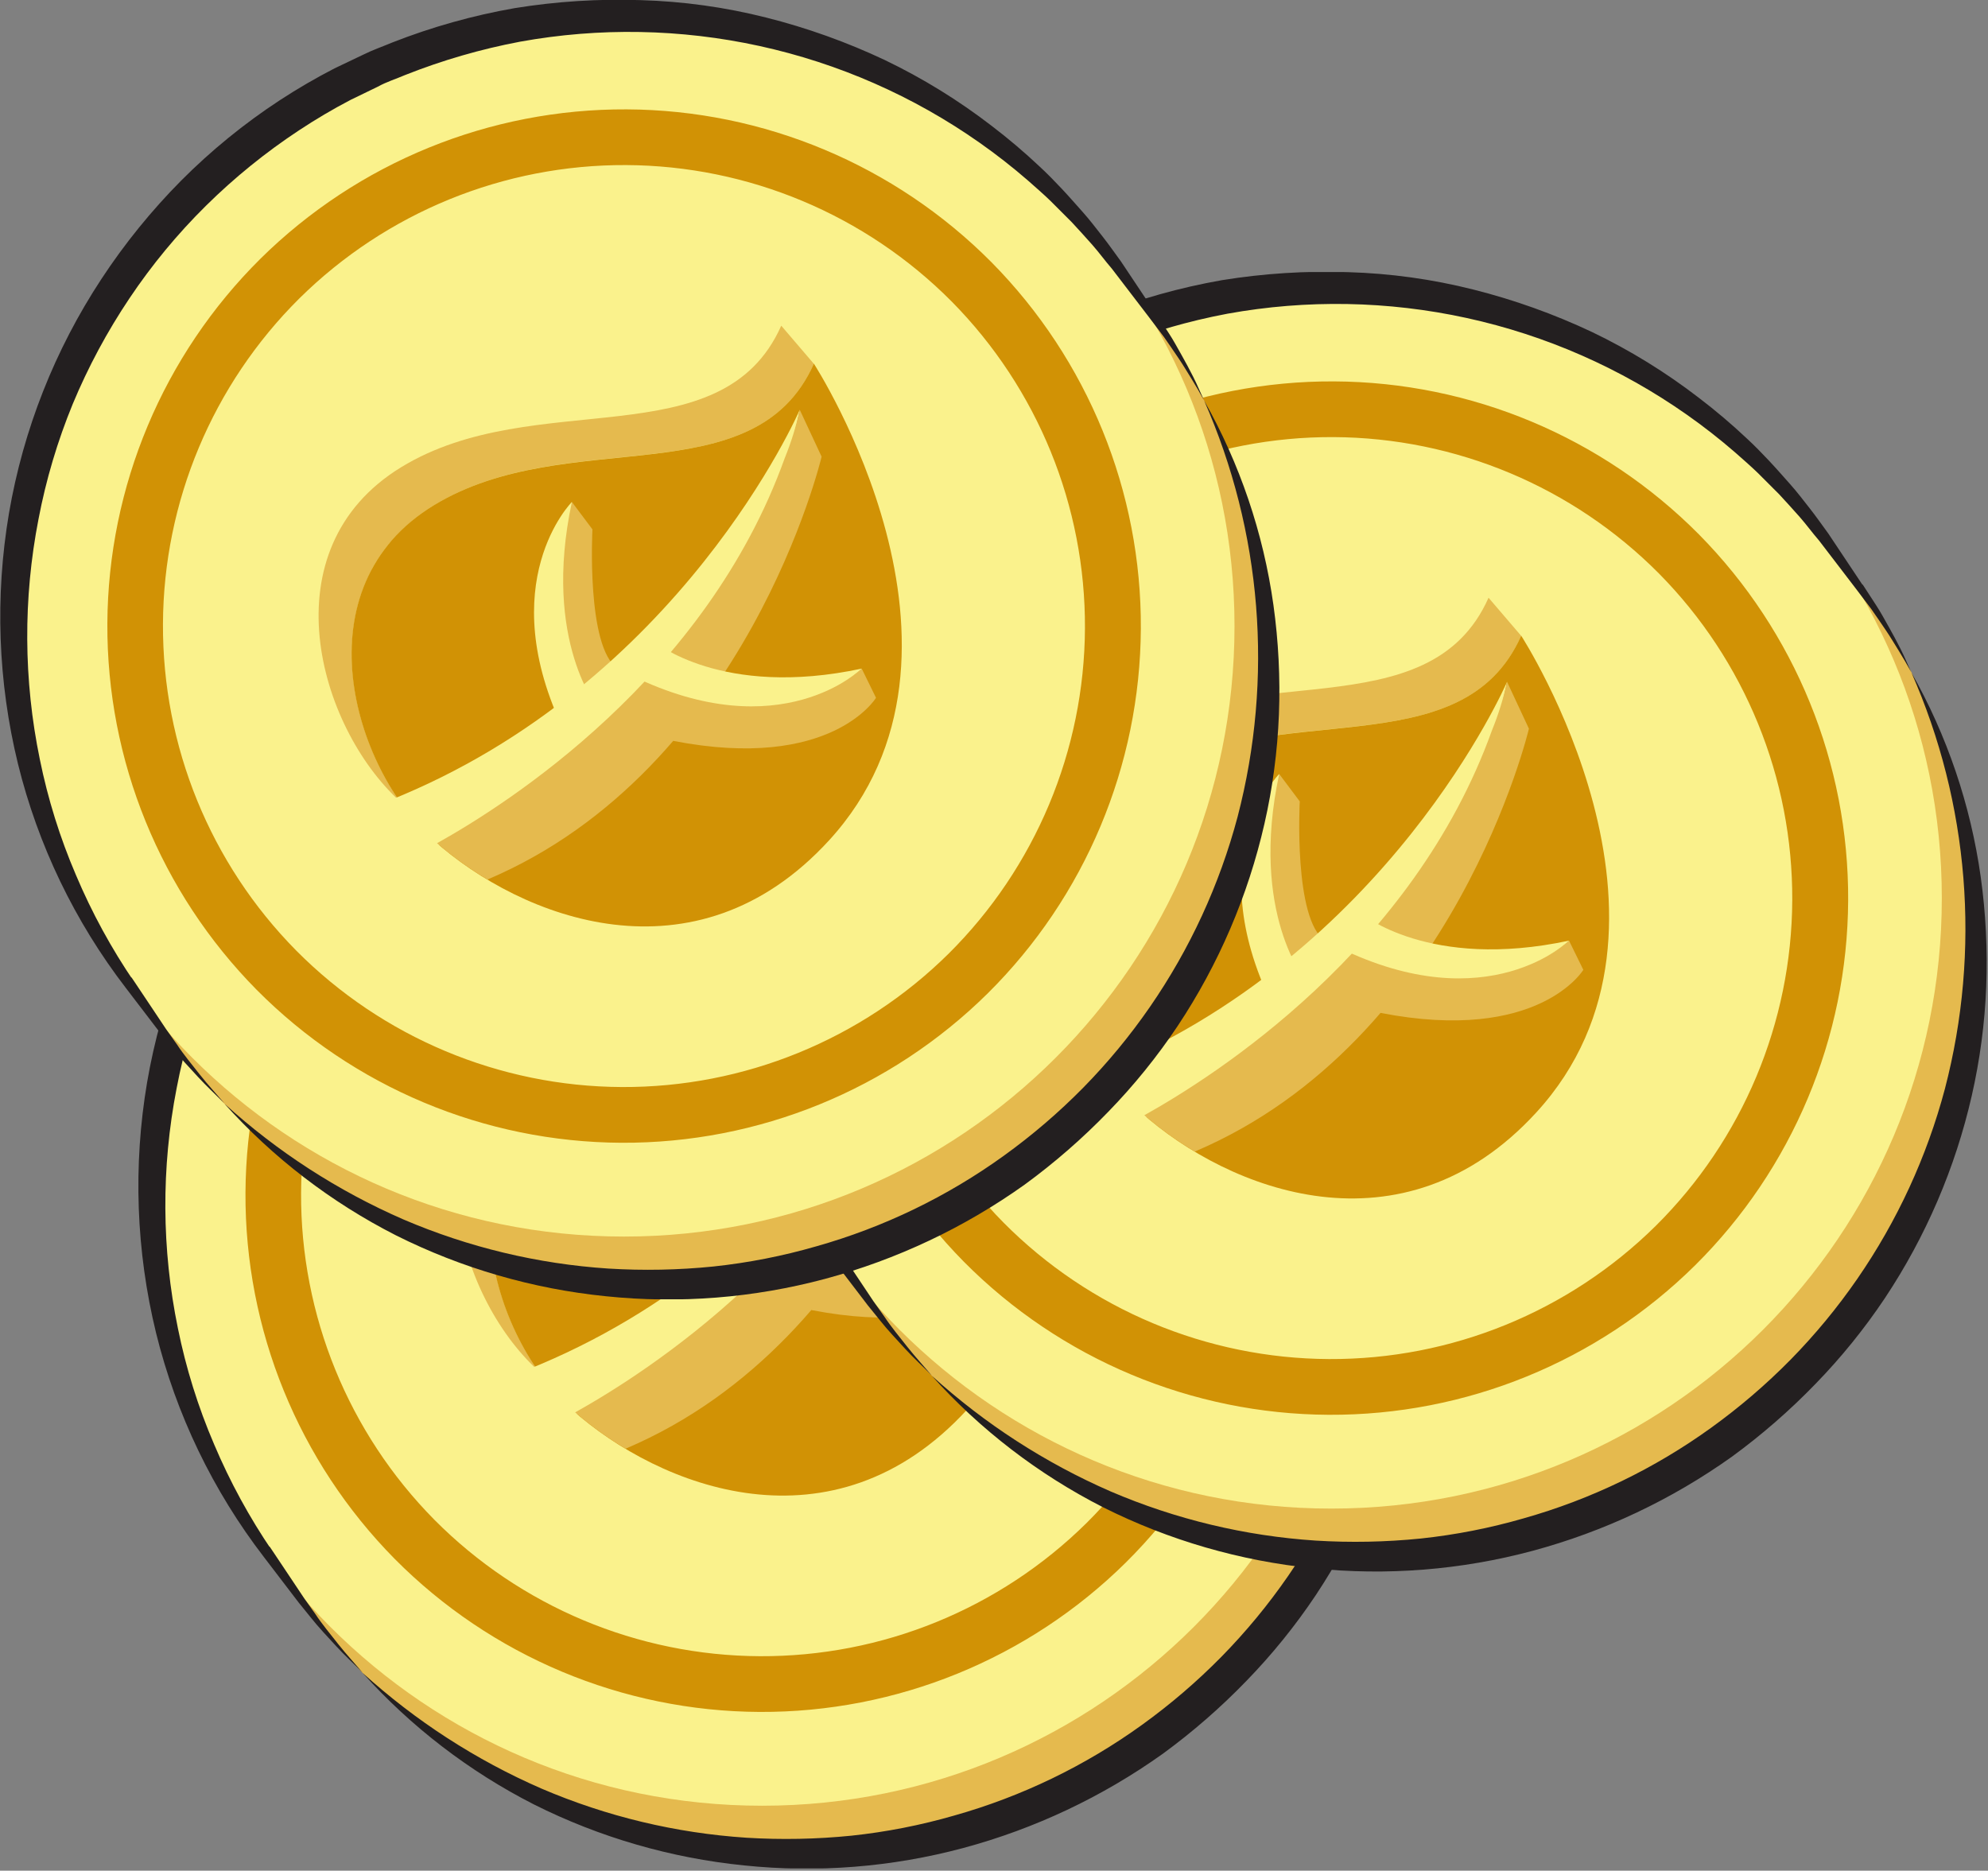 <svg width="475" height="447" viewBox="0 0 475 447" fill="none" xmlns="http://www.w3.org/2000/svg">
<rect x="0" y="0" width="475" height="447" fill="#808080" stroke="none"/>
<g clip-path="url(#clip0_4269_343)">
<path d="M190.274 442.934C270.84 442.934 336.152 377.623 336.152 297.057C336.152 216.491 270.84 151.179 190.274 151.179C109.708 151.179 44.397 216.491 44.397 297.057C44.397 377.623 109.708 442.934 190.274 442.934Z" fill="#E2A840"/>
<path d="M308.316 211.305C308.267 211.249 308.223 211.189 308.185 211.125L308.038 210.928L307.907 210.732C307.858 210.676 307.814 210.616 307.776 210.552L307.628 210.355L307.497 210.159C307.448 210.103 307.404 210.042 307.366 209.979L307.219 209.782L307.088 209.586C307.039 209.53 306.995 209.469 306.957 209.406L306.81 209.209L306.679 209.013L306.548 208.832L306.449 208.62L306.318 208.423C306.269 208.367 306.226 208.307 306.187 208.243L306.04 208.046L305.909 207.85C305.86 207.794 305.816 207.734 305.778 207.67L305.631 207.473L305.5 207.277C305.451 207.221 305.407 207.161 305.369 207.097L305.221 206.9L305.09 206.704L304.959 206.524L304.812 206.327L304.681 206.131C304.632 206.075 304.588 206.014 304.55 205.951L304.403 205.754L304.272 205.558C304.223 205.502 304.179 205.441 304.141 205.378L303.993 205.181L303.862 204.985C303.813 204.929 303.769 204.868 303.731 204.804L303.584 204.608L303.453 204.411L303.306 204.231C303.268 204.162 303.224 204.096 303.174 204.035L303.043 203.838L302.913 203.658L302.765 203.462L302.634 203.265C302.585 203.209 302.541 203.149 302.503 203.085L302.356 202.889L302.225 202.692C302.176 202.636 302.132 202.576 302.094 202.512L301.946 202.316L301.815 202.119L301.668 201.939C301.63 201.87 301.586 201.804 301.537 201.742L301.406 201.546C301.357 201.49 301.313 201.43 301.275 201.366L301.128 201.169L300.997 200.973L300.866 200.793L300.718 200.596L300.587 200.4C300.538 200.344 300.495 200.283 300.456 200.22L300.309 200.023C295.911 193.963 291.056 188.248 285.785 182.928C272.305 169.315 256.274 158.49 238.61 151.072C220.946 143.654 201.993 139.788 182.834 139.695C163.676 139.603 144.687 143.285 126.951 150.531C109.216 157.778 93.082 168.447 79.47 181.93C54.706 206.462 39.543 239.05 36.726 273.795C33.908 308.539 43.623 343.144 64.111 371.346C64.151 371.409 64.194 371.47 64.242 371.527L64.389 371.723C64.427 371.792 64.471 371.858 64.52 371.92L64.651 372.1L64.799 372.296C64.837 372.365 64.88 372.431 64.93 372.493C64.969 372.556 65.013 372.616 65.061 372.673L65.208 372.869C65.246 372.938 65.29 373.004 65.339 373.066C65.379 373.129 65.422 373.189 65.47 373.246L65.618 373.442C65.655 373.511 65.699 373.577 65.749 373.639C65.788 373.702 65.832 373.762 65.879 373.819C65.929 373.88 65.973 373.946 66.01 374.015L66.158 374.212C66.197 374.275 66.241 374.335 66.289 374.392L66.436 374.588C66.474 374.658 66.518 374.723 66.567 374.785C66.607 374.848 66.65 374.908 66.698 374.965L66.846 375.162C66.883 375.231 66.927 375.297 66.977 375.358C67.016 375.421 67.06 375.481 67.108 375.538L67.255 375.735C67.293 375.804 67.337 375.87 67.386 375.931C67.425 375.994 67.469 376.054 67.517 376.111L67.664 376.308C67.702 376.377 67.746 376.443 67.795 376.504C67.835 376.567 67.879 376.627 67.926 376.684L68.074 376.881C68.112 376.95 68.155 377.016 68.205 377.077L68.336 377.257L68.483 377.454C68.521 377.523 68.565 377.589 68.614 377.65L68.745 377.831L68.892 378.027C68.93 378.096 68.974 378.162 69.023 378.224C69.063 378.287 69.107 378.347 69.154 378.404L69.302 378.6C69.34 378.669 69.383 378.735 69.433 378.797C69.472 378.86 69.516 378.92 69.564 378.977L69.711 379.173C69.749 379.242 69.793 379.308 69.842 379.37C69.882 379.433 69.925 379.493 69.973 379.55L70.121 379.746C70.158 379.816 70.202 379.881 70.251 379.943C70.291 380.006 70.335 380.066 70.382 380.123L70.53 380.319C70.566 380.4 70.61 380.477 70.661 380.549C70.7 380.612 70.744 380.672 70.792 380.729L70.939 380.925C70.977 380.994 71.021 381.06 71.07 381.122C71.11 381.185 71.153 381.245 71.201 381.302L71.349 381.498C71.386 381.568 71.43 381.633 71.48 381.695C71.519 381.758 71.563 381.818 71.611 381.875L71.758 382.072C71.796 382.141 71.84 382.206 71.889 382.268C71.928 382.331 71.972 382.391 72.02 382.448L72.167 382.645C76.56 388.709 81.416 394.424 86.691 399.739C100.172 413.353 116.202 424.178 133.866 431.596C151.531 439.014 170.483 442.88 189.642 442.972C208.8 443.065 227.789 439.383 245.525 432.136C263.26 424.89 279.394 414.221 293.006 400.738C317.767 376.198 332.924 343.604 335.732 308.856C338.54 274.108 328.815 239.503 308.316 211.305V211.305Z" fill="#E5BA4E"/>
<path d="M182.087 431.472C262.653 431.472 327.965 366.161 327.965 285.595C327.965 205.029 262.653 139.717 182.087 139.717C101.521 139.717 36.209 205.029 36.209 285.595C36.209 366.161 101.521 431.472 182.087 431.472Z" fill="#FAF28C"/>
<path d="M269.002 373.36C245.709 396.381 214.235 409.221 181.486 409.061C148.737 408.902 117.389 395.756 94.322 372.509C71.311 349.208 58.483 317.73 58.652 284.983C58.821 252.235 71.973 220.892 95.222 197.829C118.52 174.811 149.996 161.974 182.747 162.133C215.497 162.293 246.847 175.436 269.919 198.68C292.931 221.982 305.759 253.461 305.587 286.21C305.415 318.959 292.257 350.302 269.002 373.36V373.36ZM104.539 207.293C83.803 227.877 72.078 255.845 71.937 285.062C71.796 314.28 83.25 342.36 103.786 363.143C124.37 383.879 152.338 395.604 181.555 395.745C210.772 395.886 238.853 384.432 259.636 363.896C280.368 343.311 292.09 315.343 292.231 286.127C292.372 256.911 280.921 228.832 260.389 208.047C239.805 187.31 211.837 175.586 182.62 175.444C153.403 175.303 125.322 186.757 104.539 207.293Z" fill="#D19205"/>
<path d="M122.009 271.775L121.895 271.939C122.233 271.316 122.594 270.694 122.976 270.072L123.303 269.581C123.696 268.942 124.122 268.32 124.564 267.714C124.662 267.583 124.744 267.452 124.842 267.337C125.268 266.764 125.694 266.208 126.152 265.7L126.005 265.929C129.015 262.293 132.619 259.192 136.664 256.76C168.709 237.111 213.214 254.975 227.459 222.931L219.665 213.827C205.42 245.871 160.898 228.056 128.854 247.639C96.81 267.223 109.09 309.648 128.428 327.349C117.834 311.974 112.463 289.197 122.009 271.775Z" fill="#E5BA4E"/>
<path d="M136.666 336.83C117.017 319.391 104.622 276.245 136.666 256.727C168.71 237.209 213.215 254.942 227.461 222.898C227.461 222.898 272.228 291.932 231.063 336.83C199.052 371.756 157.592 355.496 136.666 336.83Z" fill="#D19205"/>
<path d="M86.609 399.707C99.262 411.201 113.709 420.548 129.379 427.379C144.915 434.038 161.471 438.008 178.338 439.119C186.71 439.636 195.11 439.471 203.456 438.628C211.768 437.745 219.986 436.134 228.017 433.814C244.126 429.271 259.312 421.933 272.882 412.135C279.648 407.257 285.991 401.818 291.844 395.875C297.698 389.908 303.028 383.449 307.776 376.57C317.31 362.756 324.389 347.401 328.702 331.18C337.338 298.052 334.51 262.976 320.679 231.658C329.231 246.775 334.858 263.367 337.266 280.568C338.476 289.245 338.914 298.012 338.576 306.767C338.228 315.538 337.071 324.259 335.121 332.818C331.195 350.039 324.176 366.406 314.407 381.122C309.506 388.465 303.943 395.343 297.788 401.671C291.643 408.027 284.965 413.845 277.827 419.061C263.408 429.347 247.266 436.972 230.162 441.575C213.097 446.149 195.338 447.559 177.765 445.734C160.307 443.976 143.316 439.049 127.627 431.194C112.134 423.311 98.228 412.636 86.609 399.707V399.707Z" fill="#231F20"/>
<path d="M320.678 231.658C319.728 229.911 318.729 228.192 317.681 226.5C316.65 224.863 315.635 223.111 314.505 221.473C313.375 219.836 312.311 218.198 311.132 216.561L307.611 211.894V211.763V211.894L298.638 200.17C297.001 198.287 295.609 196.339 294.004 194.521C292.4 192.704 290.729 190.87 289.092 189.101L283.967 183.976C282.149 182.224 280.381 180.702 278.531 179.064C274.864 175.886 271.039 172.897 267.069 170.107C251.245 158.977 233.359 151.117 214.458 146.987C195.658 142.881 176.232 142.53 157.296 145.955C147.893 147.729 138.681 150.4 129.787 153.93C127.593 154.879 125.317 155.567 123.238 156.73L116.786 159.857C112.549 162.073 108.428 164.505 104.44 167.144C96.462 172.406 89.02 178.439 82.22 185.155C75.403 191.892 69.281 199.298 63.947 207.26C58.612 215.213 54.071 223.67 50.389 232.509C46.74 241.385 43.997 250.607 42.202 260.035C38.506 278.997 38.612 298.505 42.513 317.426C44.437 326.928 47.334 336.206 51.158 345.115C54.949 354.082 59.622 362.65 65.109 370.691L64.111 370.069C64.075 370.054 64.043 370.031 64.016 370.002C63.99 369.973 63.97 369.939 63.957 369.902C63.945 369.865 63.941 369.826 63.944 369.787C63.948 369.748 63.96 369.71 63.98 369.676C63.995 369.638 64.018 369.604 64.048 369.576C64.078 369.548 64.114 369.527 64.153 369.514C64.192 369.502 64.234 369.498 64.275 369.503C64.315 369.509 64.354 369.523 64.389 369.545C64.433 369.565 64.467 369.6 64.487 369.643L65.126 370.593L70.169 378.142L72.691 381.924L75.31 385.608C76.948 388.097 78.913 390.439 80.779 392.813C82.646 395.187 84.709 397.398 86.674 399.706C84.546 397.561 82.302 395.515 80.255 393.271C78.209 391.028 76.096 388.834 74.213 386.443L71.348 382.907L68.597 379.304L63.079 372.083L64.111 372.607L63.079 372.083C50.865 356.203 42.083 337.959 37.289 318.507C32.503 298.907 31.773 278.535 35.145 258.643C38.569 238.658 46.09 219.598 57.233 202.659C62.787 194.206 69.172 186.329 76.293 179.146C83.452 171.958 91.337 165.532 99.823 159.972C104.056 157.206 108.428 154.659 112.922 152.341L119.783 149.067C122.042 147.937 124.449 147.118 126.775 146.136C136.203 142.44 145.978 139.697 155.953 137.948C165.926 136.33 176.033 135.688 186.131 136.033C196.225 136.324 206.256 137.719 216.047 140.192C225.807 142.648 235.305 146.048 244.407 150.344C253.454 154.687 262.021 159.966 269.967 166.096C273.955 169.135 277.781 172.382 281.429 175.822C283.214 177.459 285.031 179.342 286.685 181.095C288.339 182.847 290.042 184.811 291.712 186.678C293.382 188.545 294.872 190.526 296.411 192.475C297.95 194.423 299.359 196.47 300.832 198.468L309.019 210.748V210.617L312.294 215.66C313.375 217.298 314.325 219.099 315.307 220.818C316.29 222.538 317.223 224.322 318.123 226.091C319.024 227.859 319.859 229.906 320.678 231.658Z" fill="#231F20"/>
<path d="M169.642 255.941L174.555 262.491C174.555 262.491 173.016 290.753 180.613 295.779L173.31 304.818C173.31 304.818 156.854 284.514 169.642 255.941Z" fill="#E5BA4E"/>
<path d="M125.842 327.349C128.768 331.512 132.164 335.325 135.961 338.713C136.207 338.942 209.448 306.521 224.087 233.918C224.087 233.918 195.792 299.496 125.842 327.349Z" fill="#FAF28C"/>
<path d="M224.087 233.918C223.227 237.862 222.027 241.724 220.501 245.462C201.654 298.006 154.169 328.151 137.418 337.485C141.177 340.719 145.21 343.623 149.469 346.163C211.691 319.735 229.31 245.118 229.31 245.118L224.087 233.918Z" fill="#E5BA4E"/>
<path d="M238.89 295.763L242.312 302.738C242.312 302.738 231.669 320.374 193.894 313.038L187.164 298.514C187.164 298.514 222.074 310.975 238.89 295.763Z" fill="#E5BA4E"/>
<path d="M189.324 289.312C189.324 289.312 205.387 302.935 238.888 295.763C238.888 295.763 219.649 314.921 183.871 297.401L189.324 289.312Z" fill="#FAF28C"/>
<path d="M176.095 305.489C176.095 305.489 162.472 289.426 169.644 255.941C169.644 255.941 150.486 275.181 167.924 310.958L176.095 305.489Z" fill="#FAF28C"/>
</g>
<g clip-path="url(#clip1_4269_343)">
<path d="M326.274 371.934C406.84 371.934 472.152 306.623 472.152 226.057C472.152 145.491 406.84 80.179 326.274 80.179C245.708 80.179 180.396 145.491 180.396 226.057C180.396 306.623 245.708 371.934 326.274 371.934Z" fill="#E2A840"/>
<path d="M444.316 140.305C444.267 140.249 444.223 140.189 444.185 140.125L444.038 139.928L443.907 139.732C443.858 139.676 443.814 139.616 443.776 139.552L443.628 139.355L443.497 139.159C443.448 139.103 443.404 139.042 443.366 138.979L443.219 138.782L443.088 138.586C443.039 138.53 442.995 138.469 442.957 138.406L442.81 138.209L442.679 138.013L442.548 137.832L442.449 137.62L442.318 137.423C442.269 137.367 442.226 137.307 442.187 137.243L442.04 137.046L441.909 136.85C441.86 136.794 441.816 136.734 441.778 136.67L441.631 136.473L441.5 136.277C441.451 136.221 441.407 136.161 441.369 136.097L441.221 135.9L441.09 135.704L440.959 135.524L440.812 135.327L440.681 135.131C440.632 135.075 440.588 135.014 440.55 134.951L440.403 134.754L440.272 134.558C440.223 134.502 440.179 134.441 440.141 134.378L439.993 134.181L439.862 133.985C439.813 133.929 439.769 133.868 439.731 133.804L439.584 133.608L439.453 133.411L439.306 133.231C439.268 133.162 439.224 133.096 439.174 133.035L439.043 132.838L438.913 132.658L438.765 132.462L438.634 132.265C438.585 132.209 438.541 132.149 438.503 132.085L438.356 131.889L438.225 131.692C438.176 131.636 438.132 131.576 438.094 131.512L437.946 131.316L437.815 131.119L437.668 130.939C437.63 130.87 437.586 130.804 437.537 130.742L437.406 130.546C437.357 130.49 437.313 130.43 437.275 130.366L437.128 130.169L436.997 129.973L436.866 129.793L436.718 129.596L436.587 129.4C436.538 129.344 436.495 129.283 436.456 129.22L436.309 129.023C431.911 122.963 427.056 117.248 421.785 111.928C408.305 98.315 392.274 87.49 374.61 80.072C356.946 72.654 337.993 68.788 318.834 68.695C299.676 68.603 280.687 72.285 262.951 79.531C245.216 86.778 229.082 97.447 215.47 110.93C190.706 135.462 175.543 168.05 172.726 202.795C169.908 237.539 179.623 272.144 200.111 300.346C200.151 300.409 200.194 300.47 200.242 300.527L200.389 300.723C200.427 300.792 200.471 300.858 200.52 300.92L200.651 301.1L200.799 301.296C200.837 301.365 200.881 301.431 200.93 301.493C200.969 301.556 201.013 301.616 201.061 301.673L201.208 301.869C201.246 301.938 201.29 302.004 201.339 302.066C201.379 302.129 201.422 302.189 201.47 302.246L201.618 302.442C201.655 302.511 201.699 302.577 201.749 302.639C201.788 302.702 201.832 302.762 201.879 302.819C201.929 302.88 201.973 302.946 202.011 303.015L202.158 303.212C202.197 303.275 202.241 303.335 202.289 303.392L202.436 303.588C202.474 303.658 202.518 303.723 202.567 303.785C202.607 303.848 202.651 303.908 202.698 303.965L202.846 304.162C202.883 304.231 202.927 304.297 202.977 304.358C203.016 304.421 203.06 304.481 203.108 304.538L203.255 304.735C203.293 304.804 203.337 304.87 203.386 304.931C203.425 304.994 203.469 305.054 203.517 305.111L203.664 305.308C203.702 305.377 203.746 305.443 203.795 305.504C203.835 305.567 203.879 305.627 203.926 305.684L204.074 305.881C204.112 305.95 204.155 306.016 204.205 306.077L204.336 306.257L204.483 306.454C204.521 306.523 204.565 306.589 204.614 306.65L204.745 306.831L204.892 307.027C204.93 307.096 204.974 307.162 205.023 307.224C205.063 307.287 205.107 307.347 205.154 307.404L205.302 307.6C205.34 307.669 205.383 307.735 205.433 307.797C205.472 307.86 205.516 307.92 205.564 307.977L205.711 308.173C205.749 308.242 205.793 308.308 205.842 308.37C205.882 308.433 205.925 308.493 205.973 308.55L206.12 308.746C206.158 308.816 206.202 308.881 206.251 308.943C206.291 309.006 206.335 309.066 206.382 309.123L206.53 309.319C206.566 309.4 206.61 309.477 206.661 309.549C206.7 309.612 206.744 309.672 206.792 309.729L206.939 309.925C206.977 309.994 207.021 310.06 207.07 310.122C207.11 310.185 207.153 310.245 207.201 310.302L207.349 310.498C207.386 310.568 207.43 310.633 207.479 310.695C207.519 310.758 207.563 310.818 207.61 310.875L207.758 311.072C207.796 311.141 207.84 311.206 207.889 311.268C207.928 311.331 207.972 311.391 208.02 311.448L208.167 311.645C212.56 317.709 217.416 323.424 222.691 328.739C236.172 342.353 252.202 353.178 269.866 360.596C287.531 368.014 306.483 371.88 325.642 371.972C344.8 372.065 363.789 368.383 381.525 361.136C399.26 353.89 415.394 343.221 429.006 329.738C453.767 305.198 468.924 272.604 471.732 237.856C474.54 203.108 464.815 168.503 444.316 140.305V140.305Z" fill="#E5BA4E"/>
<path d="M318.087 360.472C398.653 360.472 463.965 295.161 463.965 214.595C463.965 134.029 398.653 68.717 318.087 68.717C237.521 68.717 172.209 134.029 172.209 214.595C172.209 295.161 237.521 360.472 318.087 360.472Z" fill="#FAF28C"/>
<path d="M405.002 302.36C381.709 325.381 350.235 338.221 317.486 338.061C284.737 337.902 253.389 324.756 230.322 301.509C207.311 278.208 194.483 246.73 194.652 213.983C194.821 181.235 207.973 149.892 231.222 126.829C254.52 103.811 285.996 90.974 318.747 91.133C351.497 91.293 382.847 104.436 405.919 127.68C428.931 150.982 441.759 182.461 441.587 215.21C441.415 247.959 428.257 279.302 405.002 302.36V302.36ZM240.539 136.293C219.803 156.877 208.078 184.845 207.937 214.062C207.796 243.28 219.25 271.36 239.786 292.143C260.37 312.879 288.338 324.604 317.555 324.745C346.772 324.886 374.853 313.432 395.636 292.896C416.368 272.311 428.09 244.343 428.231 215.127C428.372 185.911 416.921 157.832 396.389 137.047C375.805 116.31 347.837 104.586 318.62 104.444C289.403 104.303 261.322 115.757 240.539 136.293Z" fill="#D19205"/>
<path d="M258.009 200.775L257.895 200.939C258.233 200.316 258.594 199.694 258.976 199.072L259.303 198.581C259.696 197.942 260.122 197.32 260.564 196.714C260.662 196.583 260.744 196.452 260.842 196.337C261.268 195.764 261.694 195.208 262.152 194.7L262.005 194.929C265.015 191.293 268.619 188.192 272.664 185.76C304.709 166.111 349.214 183.975 363.459 151.931L355.665 142.827C341.42 174.871 296.898 157.056 264.854 176.639C232.81 196.223 245.09 238.648 264.428 256.349C253.834 240.974 248.463 218.197 258.009 200.775Z" fill="#E5BA4E"/>
<path d="M272.666 265.83C253.017 248.391 240.622 205.245 272.666 185.727C304.71 166.209 349.215 183.942 363.461 151.898C363.461 151.898 408.228 220.932 367.063 265.83C335.052 300.756 293.592 284.496 272.666 265.83Z" fill="#D19205"/>
<path d="M222.609 328.707C235.262 340.201 249.709 349.548 265.379 356.379C280.915 363.038 297.471 367.008 314.338 368.119C322.71 368.636 331.11 368.471 339.456 367.628C347.768 366.745 355.986 365.134 364.017 362.814C380.126 358.271 395.312 350.933 408.882 341.135C415.648 336.257 421.991 330.818 427.844 324.875C433.698 318.908 439.028 312.449 443.776 305.57C453.31 291.756 460.389 276.401 464.702 260.18C473.338 227.052 470.51 191.976 456.679 160.658C465.231 175.775 470.858 192.367 473.266 209.568C474.476 218.245 474.914 227.012 474.576 235.767C474.228 244.538 473.071 253.259 471.121 261.818C467.195 279.039 460.176 295.406 450.407 310.122C445.506 317.465 439.943 324.343 433.788 330.671C427.643 337.027 420.965 342.845 413.827 348.061C399.408 358.347 383.266 365.972 366.162 370.575C349.097 375.149 331.338 376.559 313.765 374.734C296.307 372.976 279.316 368.049 263.627 360.194C248.134 352.311 234.228 341.636 222.609 328.707V328.707Z" fill="#231F20"/>
<path d="M456.678 160.658C455.728 158.911 454.729 157.192 453.681 155.5C452.65 153.863 451.635 152.111 450.505 150.473C449.375 148.836 448.311 147.198 447.132 145.561L443.611 140.894V140.763V140.894L434.638 129.17C433.001 127.287 431.609 125.339 430.004 123.521C428.4 121.704 426.729 119.87 425.092 118.101L419.967 112.976C418.149 111.224 416.381 109.702 414.531 108.064C410.864 104.886 407.039 101.897 403.069 99.107C387.245 87.977 369.359 80.117 350.458 75.987C331.658 71.881 312.232 71.53 293.296 74.956C283.893 76.729 274.681 79.4 265.787 82.93C263.593 83.879 261.317 84.567 259.238 85.73L252.786 88.857C248.549 91.073 244.428 93.505 240.44 96.144C232.462 101.406 225.02 107.439 218.22 114.155C211.403 120.892 205.281 128.298 199.947 136.26C194.612 144.213 190.071 152.67 186.389 161.509C182.74 170.385 179.997 179.607 178.202 189.035C174.506 207.997 174.612 227.505 178.513 246.426C180.437 255.928 183.335 265.206 187.158 274.115C190.949 283.082 195.622 291.65 201.109 299.691L200.11 299.069C200.075 299.054 200.042 299.031 200.016 299.002C199.99 298.973 199.97 298.939 199.957 298.902C199.945 298.865 199.941 298.826 199.944 298.787C199.948 298.748 199.96 298.71 199.979 298.676C199.995 298.638 200.018 298.604 200.048 298.576C200.078 298.548 200.114 298.527 200.153 298.514C200.192 298.502 200.234 298.498 200.275 298.503C200.315 298.509 200.354 298.523 200.389 298.545C200.432 298.565 200.467 298.6 200.487 298.643L201.126 299.593L206.169 307.142L208.691 310.924L211.31 314.608C212.948 317.097 214.913 319.439 216.779 321.813C218.646 324.187 220.709 326.398 222.674 328.706C220.545 326.561 218.302 324.515 216.255 322.271C214.209 320.028 212.096 317.834 210.213 315.443L207.348 311.907L204.597 308.304L199.079 301.083L200.11 301.607L199.079 301.083C186.865 285.203 178.083 266.959 173.29 247.507C168.503 227.907 167.773 207.535 171.144 187.643C174.569 167.658 182.09 148.598 193.233 131.659C198.787 123.206 205.172 115.329 212.293 108.146C219.452 100.958 227.337 94.532 235.823 88.972C240.056 86.206 244.428 83.659 248.922 81.341L255.783 78.067C258.042 76.937 260.449 76.118 262.775 75.136C272.203 71.44 281.978 68.697 291.953 66.948C301.926 65.33 312.033 64.688 322.131 65.033C332.225 65.324 342.256 66.719 352.047 69.192C361.807 71.648 371.305 75.049 380.407 79.344C389.454 83.687 398.021 88.966 405.967 95.096C409.955 98.135 413.781 101.382 417.429 104.822C419.214 106.459 421.031 108.342 422.685 110.095C424.339 111.847 426.042 113.811 427.712 115.678C429.382 117.545 430.872 119.526 432.411 121.475C433.95 123.423 435.359 125.47 436.832 127.468L445.019 139.748V139.617L448.294 144.66C449.375 146.298 450.325 148.099 451.307 149.818C452.29 151.538 453.223 153.322 454.123 155.091C455.024 156.859 455.859 158.906 456.678 160.658Z" fill="#231F20"/>
<path d="M305.642 184.941L310.555 191.491C310.555 191.491 309.016 219.753 316.613 224.779L309.31 233.818C309.31 233.818 292.854 213.514 305.642 184.941Z" fill="#E5BA4E"/>
<path d="M261.842 256.349C264.768 260.512 268.164 264.325 271.961 267.713C272.207 267.942 345.448 235.521 360.087 162.918C360.087 162.918 331.792 228.496 261.842 256.349Z" fill="#FAF28C"/>
<path d="M360.087 162.918C359.227 166.862 358.027 170.724 356.501 174.462C337.654 227.006 290.169 257.151 273.418 266.485C277.177 269.719 281.21 272.623 285.469 275.163C347.691 248.735 365.31 174.118 365.31 174.118L360.087 162.918Z" fill="#E5BA4E"/>
<path d="M374.89 224.763L378.312 231.738C378.312 231.738 367.669 249.374 329.894 242.038L323.164 227.514C323.164 227.514 358.074 239.975 374.89 224.763Z" fill="#E5BA4E"/>
<path d="M325.324 218.312C325.324 218.312 341.387 231.935 374.888 224.763C374.888 224.763 355.649 243.921 319.871 226.401L325.324 218.312Z" fill="#FAF28C"/>
<path d="M312.095 234.489C312.095 234.489 298.472 218.426 305.644 184.941C305.644 184.941 286.486 204.181 303.924 239.958L312.095 234.489Z" fill="#FAF28C"/>
</g>
<g clip-path="url(#clip2_4269_343)">
<path d="M157.274 306.934C237.84 306.934 303.152 241.623 303.152 161.057C303.152 80.49 237.84 15.179 157.274 15.179C76.708 15.179 11.396 80.49 11.396 161.057C11.396 241.623 76.708 306.934 157.274 306.934Z" fill="#E2A840"/>
<path d="M275.316 75.305C275.267 75.249 275.223 75.189 275.185 75.125L275.038 74.928L274.907 74.732C274.858 74.676 274.814 74.616 274.776 74.552L274.628 74.355L274.497 74.159C274.448 74.103 274.404 74.043 274.366 73.979L274.219 73.782L274.088 73.586C274.039 73.53 273.995 73.469 273.957 73.406L273.81 73.209L273.679 73.013L273.548 72.832L273.449 72.62L273.318 72.423C273.269 72.367 273.226 72.307 273.187 72.243L273.04 72.046L272.909 71.85C272.86 71.794 272.816 71.734 272.778 71.67L272.631 71.473L272.5 71.277C272.451 71.221 272.407 71.161 272.369 71.097L272.221 70.9L272.09 70.704L271.959 70.524L271.812 70.327L271.681 70.131C271.632 70.075 271.588 70.014 271.55 69.951L271.403 69.754L271.272 69.558C271.223 69.502 271.179 69.441 271.141 69.377L270.993 69.181L270.862 68.984C270.813 68.928 270.769 68.868 270.731 68.804L270.584 68.608L270.453 68.411L270.306 68.231C270.268 68.162 270.224 68.096 270.174 68.035L270.043 67.838L269.913 67.658L269.765 67.462L269.634 67.265C269.585 67.209 269.541 67.149 269.503 67.085L269.356 66.889L269.225 66.692C269.176 66.636 269.132 66.576 269.094 66.512L268.946 66.316L268.815 66.119L268.668 65.939C268.63 65.87 268.586 65.804 268.537 65.742L268.406 65.546C268.357 65.49 268.313 65.43 268.275 65.366L268.128 65.169L267.997 64.973L267.866 64.793L267.718 64.596L267.587 64.4C267.538 64.344 267.495 64.284 267.456 64.22L267.309 64.023C262.911 57.963 258.056 52.248 252.785 46.928C239.305 33.315 223.274 22.49 205.61 15.072C187.946 7.654 168.993 3.788 149.834 3.695C130.676 3.603 111.687 7.285 93.951 14.531C76.216 21.778 60.082 32.447 46.47 45.93C21.706 70.462 6.543 103.05 3.726 137.795C0.908 172.539 10.623 207.144 31.111 235.346C31.151 235.409 31.194 235.47 31.242 235.527L31.39 235.723C31.427 235.792 31.471 235.858 31.52 235.92L31.651 236.1L31.799 236.296C31.837 236.365 31.881 236.431 31.93 236.493C31.969 236.556 32.013 236.616 32.061 236.673L32.208 236.869C32.246 236.938 32.29 237.004 32.339 237.066C32.379 237.129 32.422 237.189 32.47 237.246L32.618 237.442C32.655 237.511 32.699 237.577 32.748 237.639C32.788 237.702 32.832 237.762 32.88 237.819C32.929 237.88 32.973 237.946 33.011 238.015L33.158 238.212C33.197 238.275 33.241 238.335 33.289 238.392L33.436 238.588C33.474 238.658 33.518 238.723 33.567 238.785C33.607 238.848 33.651 238.908 33.698 238.965L33.846 239.162C33.883 239.231 33.927 239.297 33.977 239.358C34.016 239.421 34.06 239.481 34.108 239.538L34.255 239.735C34.293 239.804 34.337 239.87 34.386 239.931C34.425 239.994 34.469 240.054 34.517 240.111L34.664 240.308C34.702 240.377 34.746 240.443 34.795 240.504C34.835 240.567 34.879 240.627 34.926 240.684L35.074 240.881C35.112 240.95 35.155 241.016 35.205 241.077L35.336 241.257L35.483 241.454C35.521 241.523 35.565 241.589 35.614 241.65L35.745 241.831L35.892 242.027C35.93 242.096 35.974 242.162 36.023 242.224C36.063 242.287 36.107 242.347 36.154 242.404L36.302 242.6C36.34 242.669 36.383 242.735 36.433 242.797C36.472 242.86 36.516 242.92 36.564 242.977L36.711 243.173C36.749 243.242 36.793 243.308 36.842 243.37C36.882 243.433 36.925 243.493 36.973 243.55L37.12 243.746C37.158 243.816 37.202 243.881 37.251 243.943C37.291 244.006 37.335 244.066 37.382 244.123L37.53 244.319C37.566 244.4 37.61 244.477 37.661 244.549C37.7 244.612 37.744 244.672 37.792 244.729L37.939 244.925C37.977 244.994 38.021 245.06 38.07 245.122C38.11 245.185 38.153 245.245 38.201 245.302L38.349 245.498C38.386 245.568 38.43 245.633 38.48 245.695C38.519 245.758 38.563 245.818 38.611 245.875L38.758 246.072C38.796 246.141 38.84 246.206 38.889 246.268C38.928 246.331 38.972 246.391 39.02 246.448L39.167 246.645C43.56 252.709 48.416 258.424 53.691 263.739C67.172 277.353 83.202 288.178 100.866 295.596C118.531 303.014 137.483 306.88 156.642 306.972C175.8 307.065 194.789 303.383 212.525 296.136C230.26 288.89 246.394 278.221 260.006 264.738C284.767 240.198 299.924 207.604 302.732 172.856C305.54 138.108 295.815 103.503 275.316 75.305V75.305Z" fill="#E5BA4E"/>
<path d="M149.087 295.472C229.653 295.472 294.965 230.161 294.965 149.595C294.965 69.029 229.653 3.717 149.087 3.717C68.521 3.717 3.209 69.029 3.209 149.595C3.209 230.161 68.521 295.472 149.087 295.472Z" fill="#FAF28C"/>
<path d="M236.002 237.36C212.709 260.381 181.235 273.221 148.486 273.061C115.737 272.902 84.389 259.756 61.322 236.509C38.311 213.208 25.483 181.73 25.652 148.983C25.821 116.235 38.973 84.892 62.222 61.829C85.52 38.811 116.996 25.974 149.747 26.133C182.497 26.293 213.847 39.437 236.919 62.681C259.931 85.982 272.759 117.461 272.587 150.21C272.415 182.959 259.257 214.302 236.002 237.36V237.36ZM71.539 71.293C50.803 91.877 39.078 119.845 38.937 149.062C38.796 178.28 50.25 206.36 70.786 227.143C91.37 247.879 119.338 259.604 148.555 259.745C177.772 259.886 205.853 248.432 226.636 227.896C247.368 207.311 259.09 179.343 259.231 150.127C259.372 120.911 247.921 92.832 227.389 72.046C206.805 51.31 178.837 39.586 149.62 39.444C120.403 39.303 92.322 50.757 71.539 71.293Z" fill="#D19205"/>
<path d="M89.01 135.775L88.895 135.939C89.233 135.316 89.594 134.694 89.976 134.072L90.303 133.581C90.696 132.942 91.122 132.32 91.564 131.714C91.662 131.583 91.744 131.452 91.842 131.337C92.268 130.764 92.694 130.208 93.152 129.7L93.005 129.929C96.015 126.293 99.619 123.192 103.664 120.76C135.709 101.111 180.214 118.975 194.459 86.931L186.665 77.826C172.42 109.871 127.898 92.056 95.854 111.639C63.81 131.223 76.09 173.648 95.428 191.349C84.834 175.974 79.463 153.197 89.01 135.775Z" fill="#E5BA4E"/>
<path d="M103.666 200.83C84.017 183.391 71.622 140.245 103.666 120.727C135.71 101.209 180.215 118.942 194.461 86.898C194.461 86.898 239.228 155.932 198.063 200.83C166.052 235.756 124.592 219.496 103.666 200.83Z" fill="#D19205"/>
<path d="M53.609 263.707C66.262 275.201 80.709 284.548 96.379 291.379C111.915 298.038 128.471 302.008 145.338 303.119C153.71 303.636 162.11 303.471 170.456 302.628C178.768 301.745 186.986 300.134 195.017 297.814C211.126 293.271 226.312 285.933 239.882 276.135C246.648 271.257 252.991 265.818 258.844 259.875C264.698 253.908 270.028 247.449 274.776 240.57C284.31 226.756 291.389 211.401 295.702 195.18C304.338 162.052 301.51 126.976 287.679 95.658C296.231 110.775 301.858 127.367 304.266 144.568C305.476 153.245 305.914 162.012 305.576 170.767C305.228 179.538 304.071 188.259 302.121 196.818C298.195 214.039 291.176 230.406 281.407 245.122C276.506 252.465 270.943 259.343 264.788 265.671C258.643 272.027 251.965 277.845 244.827 283.061C230.408 293.347 214.266 300.972 197.162 305.575C180.097 310.149 162.338 311.559 144.765 309.734C127.307 307.976 110.316 303.049 94.627 295.194C79.134 287.311 65.228 276.636 53.609 263.707V263.707Z" fill="#231F20"/>
<path d="M287.678 95.658C286.728 93.912 285.729 92.192 284.681 90.5C283.65 88.863 282.635 87.111 281.505 85.473C280.375 83.836 279.311 82.198 278.132 80.561L274.611 75.894V75.763V75.894L265.638 64.17C264.001 62.287 262.609 60.339 261.004 58.521C259.4 56.704 257.729 54.87 256.092 53.102L250.967 47.976C249.149 46.224 247.381 44.702 245.531 43.064C241.864 39.886 238.039 36.897 234.069 34.107C218.245 22.977 200.359 15.117 181.458 10.987C162.658 6.881 143.232 6.53 124.296 9.955C114.893 11.729 105.681 14.4 96.787 17.93C94.593 18.879 92.317 19.567 90.238 20.73L83.786 23.857C79.549 26.073 75.428 28.505 71.44 31.144C63.462 36.406 56.02 42.439 49.22 49.155C42.403 55.892 36.281 63.297 30.947 71.26C25.612 79.213 21.071 87.67 17.389 96.51C13.74 105.385 10.997 114.607 9.202 124.035C5.506 142.997 5.612 162.505 9.513 181.426C11.437 190.928 14.335 200.206 18.159 209.115C21.949 218.082 26.622 226.65 32.109 234.691L31.11 234.069C31.075 234.054 31.043 234.031 31.016 234.002C30.99 233.973 30.97 233.939 30.957 233.902C30.945 233.865 30.941 233.826 30.944 233.787C30.948 233.748 30.96 233.71 30.98 233.676C30.995 233.638 31.018 233.604 31.048 233.576C31.078 233.548 31.114 233.527 31.153 233.514C31.192 233.502 31.234 233.498 31.274 233.503C31.315 233.509 31.354 233.523 31.389 233.545C31.433 233.565 31.467 233.6 31.487 233.643L32.126 234.593L37.169 242.142L39.691 245.924L42.31 249.608C43.948 252.097 45.913 254.439 47.779 256.813C49.646 259.187 51.709 261.398 53.674 263.706C51.545 261.561 49.302 259.515 47.255 257.271C45.209 255.028 43.096 252.834 41.213 250.443L38.348 246.907L35.597 243.304L30.079 236.083L31.11 236.607L30.079 236.083C17.865 220.203 9.083 201.959 4.29 182.507C-0.497 162.907 -1.227 142.535 2.144 122.643C5.569 102.658 13.09 83.598 24.233 66.659C29.787 58.206 36.172 50.329 43.293 43.146C50.452 35.958 58.337 29.532 66.823 23.972C71.056 21.206 75.428 18.659 79.922 16.341L86.783 13.067C89.042 11.937 91.449 11.118 93.775 10.136C103.203 6.44 112.978 3.697 122.953 1.948C132.926 0.33 143.033 -0.312 153.131 0.033C163.225 0.324 173.256 1.719 183.047 4.192C192.807 6.648 202.305 10.049 211.407 14.344C220.454 18.687 229.021 23.966 236.967 30.096C240.955 33.135 244.781 36.382 248.429 39.822C250.214 41.459 252.031 43.343 253.685 45.094C255.339 46.846 257.042 48.812 258.712 50.678C260.382 52.545 261.872 54.526 263.411 56.475C264.95 58.423 266.359 60.47 267.832 62.468L276.019 74.748V74.617L279.294 79.66C280.375 81.298 281.325 83.099 282.307 84.818C283.29 86.538 284.223 88.322 285.123 90.091C286.024 91.859 286.859 93.906 287.678 95.658Z" fill="#231F20"/>
<path d="M136.642 119.941L141.555 126.491C141.555 126.491 140.016 154.753 147.613 159.779L140.31 168.818C140.31 168.818 123.854 148.514 136.642 119.941Z" fill="#E5BA4E"/>
<path d="M92.842 191.349C95.768 195.512 99.163 199.325 102.961 202.713C103.207 202.942 176.448 170.521 191.087 97.918C191.087 97.918 162.792 163.496 92.842 191.349Z" fill="#FAF28C"/>
<path d="M191.087 97.918C190.227 101.862 189.027 105.724 187.501 109.462C168.654 162.006 121.169 192.151 104.418 201.485C108.177 204.719 112.21 207.623 116.469 210.163C178.691 183.735 196.31 109.118 196.31 109.118L191.087 97.918Z" fill="#E5BA4E"/>
<path d="M205.89 159.763L209.312 166.738C209.312 166.738 198.669 184.374 160.894 177.038L154.164 162.514C154.164 162.514 189.074 174.975 205.89 159.763Z" fill="#E5BA4E"/>
<path d="M156.324 153.312C156.324 153.312 172.387 166.935 205.888 159.763C205.888 159.763 186.649 178.921 150.871 161.401L156.324 153.312Z" fill="#FAF28C"/>
<path d="M143.095 169.489C143.095 169.489 129.472 153.426 136.644 119.941C136.644 119.941 117.486 139.181 134.924 174.958L143.095 169.489Z" fill="#FAF28C"/>
</g>
<defs>
<clipPath id="clip0_4269_343">
<rect width="305.69" height="310.455" fill="white" transform="translate(33 136)"/>
</clipPath>
<clipPath id="clip1_4269_343">
<rect width="305.69" height="310.455" fill="white" transform="translate(169 65)"/>
</clipPath>
<clipPath id="clip2_4269_343">
<rect width="305.69" height="310.455" fill="white"/>
</clipPath>
</defs>
</svg>
